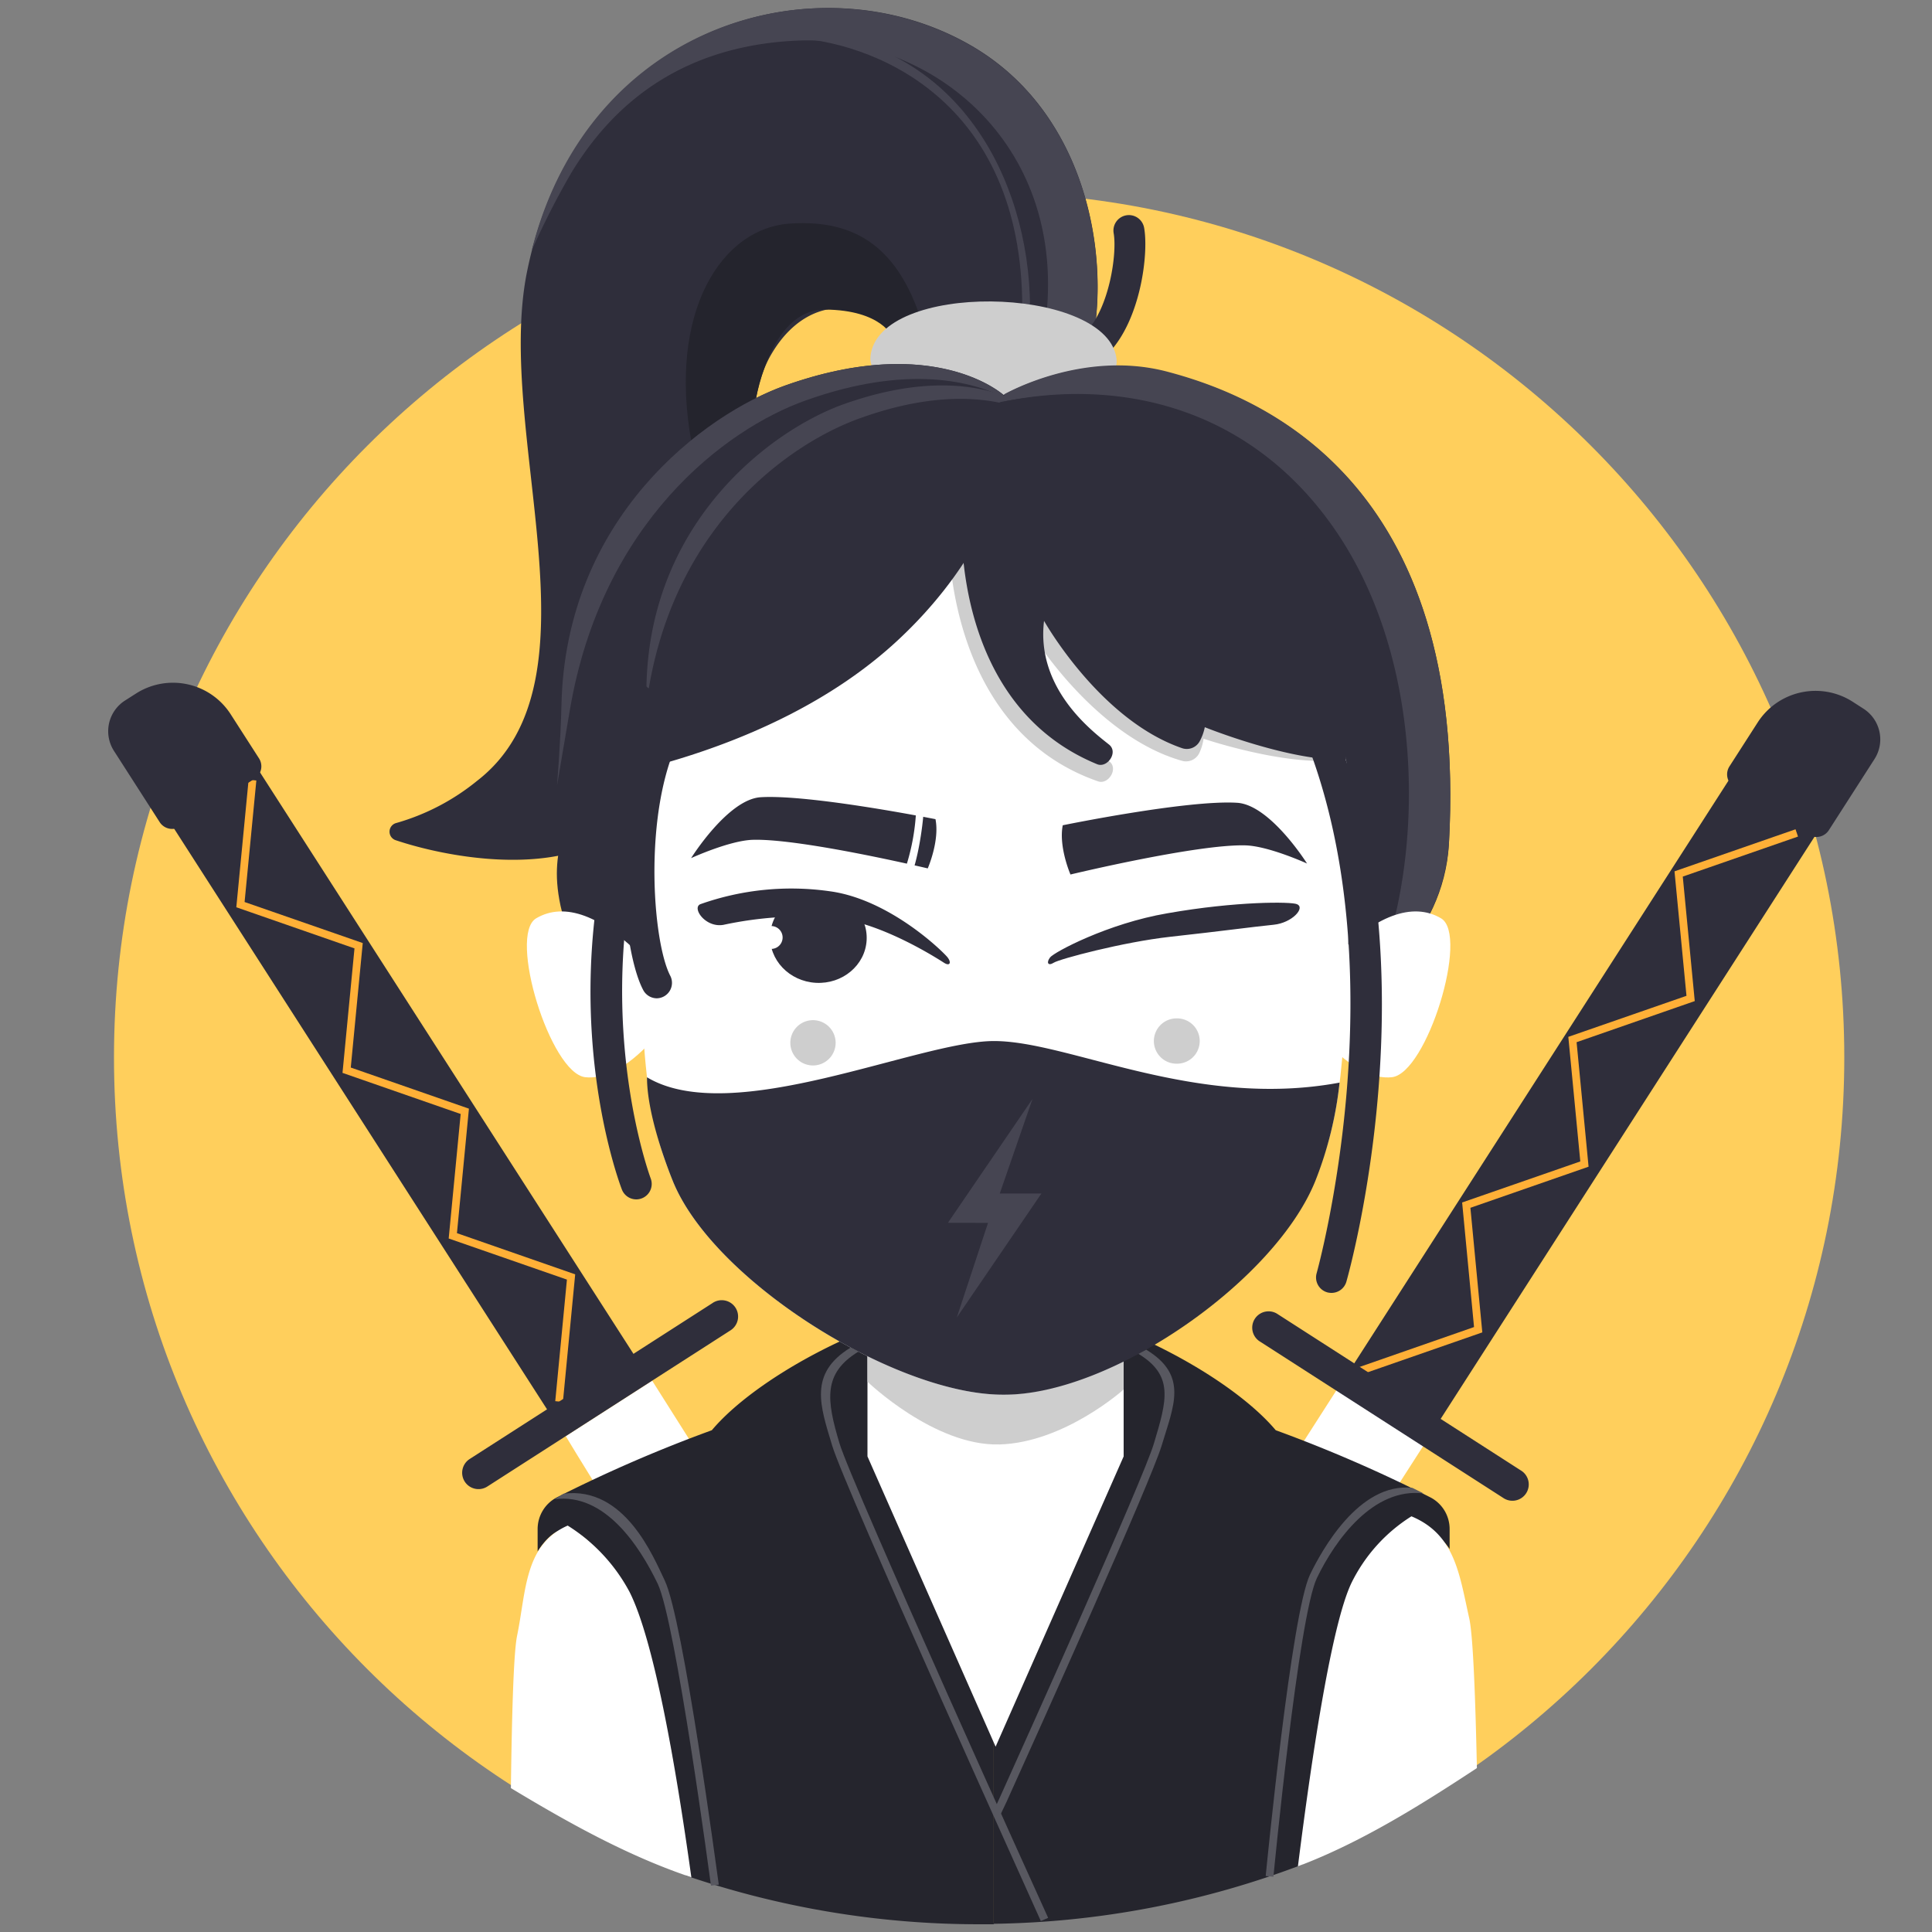 <svg width="145" height="145" fill="none" xmlns="http://www.w3.org/2000/svg"><rect width="100%" height="100%" fill="#808080" stroke="none"/><path d="M73.486 144.292c35.86 0 64.931-29.07 64.931-64.93 0-35.861-29.071-64.932-64.931-64.932S8.555 43.501 8.555 79.361c0 35.861 29.07 64.931 64.931 64.931z" fill="#FFCF5C"/><path d="M140.049 56.78l-32.941 51.291-6.486-4.166 31.784-49.49a4.492 4.492 0 016.204-1.351l.707.454a2.377 2.377 0 01.732 3.262z" fill="#2F2E3B"/><path d="M88.885 136.387c13.984-21.715 17.98-27.939 17.98-27.939l-6.525-4.164-20.578 32.103h9.123z" fill="#fff"/><path d="M16.834 53.794l31.8 49.515-6.486 4.165-32.94-51.29a2.378 2.378 0 01.715-3.286l.708-.455a4.489 4.489 0 016.203 1.351z" fill="#2F2E3B"/><path d="M69.664 136.387l-20.718-32.764-6.484 4.164s3.897 6.554 18.09 28.6h9.112z" fill="#fff"/><path d="M42.247 105.218l-.574-.058.876-9.124-8.874-3.085.899-9.344-8.868-3.086.899-9.343-8.869-3.086.923-9.57.58.058-.882 9.118 8.868 3.08-.899 9.343 8.868 3.086-.899 9.344 8.874 3.091-.922 9.576zm59.92-2.059l-.192-.545 8.654-3.016-.893-9.35 8.868-3.08-.899-9.35 8.868-3.08-.899-9.343 9.083-3.155.186.545-8.648 3.004.899 9.344-8.868 3.086.899 9.344-8.869 3.085.894 9.35-9.083 3.161z" fill="#FFB037"/><path d="M17.319 53.615a5.15 5.15 0 00-7.128-1.554l-.818.522a2.732 2.732 0 00-.818 3.776l3.428 5.341a1.113 1.113 0 001.537.337l5.585-3.59a1.107 1.107 0 00.33-1.537l-2.116-3.295zM53.503 97.78L35.251 109.5a1.229 1.229 0 00-.371 1.697c.366.57 1.126.735 1.697.368l18.252-11.722a1.228 1.228 0 00.372-1.697 1.228 1.228 0 00-1.698-.368zm78.412-43.556a5.154 5.154 0 013.245-2.255 5.16 5.16 0 013.889.7l.812.523a2.736 2.736 0 011.214 2.783 2.75 2.75 0 01-.39.993l-3.428 5.341a1.113 1.113 0 01-1.537.331l-5.586-3.584a1.114 1.114 0 01-.336-1.537l2.117-3.295zM94.585 100.7l18.222 11.713a1.226 1.226 0 101.325-2.061L95.91 98.639a1.226 1.226 0 10-1.325 2.061zM79.46 30.914c4.286-3.41 5.15-20.63-6.49-27.446C61.33-3.347 43.274 1.862 39.545 20.44c-2.425 12.128 5.962 30.682-3.747 38.17a16.93 16.93 0 01-6.044 3.155.673.673 0 00-.075 1.288c3.85 1.293 10.886 2.517 15.457.064 18.113-9.721 7.969-28.42 12.76-36.54 3.48-5.94 10.074-3.573 10.66 2.32.371 3.816 10.904 2.018 10.904 2.018z" fill="#2F2E3B"/><path d="M51.904 33.234l4.733-2.76s1.01-7.274 5.284-7.24c4.274.036 5.063 2.066 5.063 2.066l2.407-.412c-1.827-6.566-5.382-8.358-9.912-8.12-5.37.226-9.373 6.722-7.575 16.466z" fill="#24242D"/><path d="M42.856 13.01a59.744 59.744 0 00-2.952 5.8C44.242 1.548 61.654-3.139 72.958 3.48c11.64 6.803 10.777 24.024 6.502 27.434 0 0-.475.081-1.23.168l.36-8.027c.98-12.76-9.054-20.45-18.804-20.004-9.75.446-14.494 5.939-16.93 9.958z" fill="#464552"/><path d="M77.303 23.101h-.58c0-15.59-11.165-20.102-17.76-20.3v-.58c6.02.192 10.927 2.697 14.193 7.25 2.644 3.643 4.147 8.62 4.147 13.63z" fill="#464552"/><path d="M82.36 26.854a1.159 1.159 0 01-.835-1.96c1.74-1.816 2.32-5.87 2.059-7.384a1.16 1.16 0 012.285-.412c.348 1.95-.26 6.89-2.668 9.402a1.16 1.16 0 01-.84.354z" fill="#2F2E3B"/><path d="M65.331 26.744c.58-5.65 17.4-5.336 18.438 0 1.039 5.336-18.92 4.576-18.438 0z" fill="#CECECE"/><path d="M53.424 107.341a106.173 106.173 0 00-11.664 5.057 2.678 2.678 0 00-1.41 2.361v1.682s1.16-1.966 2.396-1.636c2.685.714 5.852 7.337 7.61 16.571.307 1.595.696 5.104 1.108 9.384a68.013 68.013 0 0022.022 3.66h1.096V97.626c-6.977-.035-17.37 5.214-21.158 9.715z" fill="#25252D"/><path d="M107.387 112.398a106.24 106.24 0 00-11.64-5.057c-3.788-4.501-14.181-9.75-21.182-9.75v46.794a67.685 67.685 0 0023.2-4.454c.383-3.898.742-7.059 1.027-8.555 1.74-9.234 4.924-15.857 7.609-16.571 1.241-.33 2.396 1.45 2.396 1.45v-1.496c0-.484-.13-.96-.378-1.376a2.683 2.683 0 00-1.032-.985z" fill="#25252D"/><path d="M84.332 109.307l-9.61 21.785-9.617-21.785V90.671h19.227v18.636z" fill="#fff"/><path d="M65.11 100.16v3.544s5.03 4.843 9.907 4.704c4.878-.139 9.315-4.124 9.315-4.124v-4.124H65.111z" fill="#CECECE"/><path d="M75.319 29.644c-5.881-3.672-16.49-3.48-24.998 6.183-5.603 6.38-8.514 14.877-7.708 20.613.806 5.736-1.613 6.542-.54 11.56 1.073 5.016 6.456 6.721 6.456 6.721s51.167.18 52.513 0c1.346-.18 7.308-4.292 7.702-11.38 1.526-27.422-14.337-33.604-21.06-35.38-6.432-1.733-12.365 1.683-12.365 1.683z" fill="#2F2E3B"/><path d="M87.684 27.915c-6.432-1.74-12.365 1.706-12.365 1.706.354-.087-.656.655-.302.58 8.77-1.874 18.56.203 24.987 9.28 7.389 10.44 6.739 26.042 3.103 34.11a14.052 14.052 0 005.637-10.267c1.526-27.428-14.337-33.616-21.06-35.409z" fill="#464552"/><path d="M100.096 71.92c3.103-3.202 5.922-4.257 8.057-2.999 2.134 1.259-1.068 11.635-3.689 11.925-2.622.29-5.22-3.01-5.22-3.01l.852-5.916zm-51.799 0c-3.109-3.202-5.922-4.257-8.056-2.999-2.135 1.259 1.067 11.635 3.688 11.925 2.622.29 5.22-3.01 5.22-3.01l-.852-5.916z" fill="#fff"/><path d="M74.57 37.932c-5.44 0-27.207 1.496-26.807 24.54.32 18.455.853 21.46 2.72 26.135 3.04 7.58 16.82 16.095 24.807 16.066 7.986-.029 20.335-8.486 23.374-16.066 1.868-4.64 2.401-7.68 2.72-26.135.4-23.032-21.344-24.54-26.813-24.54z" fill="#fff"/><path d="M71.23 41.18c.302 5.295 2.442 14.43 11.188 17.464.777.267 1.566-.992.806-1.526-1.264-.893-5.724-3.857-5.388-8.966 0 0 4.559 7.157 10.858 8.943a1.102 1.102 0 001.316-.58c.16-.34.267-.701.32-1.073 0 0 6.008 2.042 10.08 1.613-.476-14.042-4.745-20.7-12.807-24.61-8.062-3.909-13.757-1.067-13.757-1.067s-2.993 3.167-2.616 9.802z" fill="#CECECE"/><path d="M74.606 78.132c-5.69 0-19.645 6.548-26.048 2.72 0 2.732 1.438 6.548 1.925 7.755 3.04 7.58 16.82 16.095 24.807 16.066h.064c8.004.029 20.335-8.486 23.374-16.066a28.062 28.062 0 001.809-7.355c-10.834 2.019-20.277-3.12-25.931-3.12zm-7.163-30.137c5.527-5.162 7.128-10.063 7.128-10.063l.748-8.288s-5.139-4.704-16.362-.72c-6.067 2.158-16.536 9.89-16.82 24.042-.058 2.644-.33 5.98-.33 5.98s15.613-1.572 25.636-10.951z" fill="#2F2E3B"/><path d="M38.808 122.769c-.255 1.235-.389 5.672-.464 11.431 4.24 2.558 8.77 5.099 13.543 6.694-1.224-8.799-2.842-17.859-4.64-21.42a13.215 13.215 0 00-4.64-4.976c-3.271 1.432-3.115 4.982-3.8 8.271zm62.594-3.91c-1.416 3.045-2.854 12.18-3.99 21.211 4.755-1.792 9.279-4.64 13.432-7.372-.122-5.748-.302-10.051-.58-11.263-.742-3.301-1.056-6.264-4.333-7.633a12.29 12.29 0 00-4.529 5.057z" fill="#fff"/><path d="M47.757 90.016a1.16 1.16 0 01-1.084-.742c-.273-.702-6.49-17.4 2.459-36.018a1.16 1.16 0 112.094 1.003c-8.503 17.69-2.448 34.023-2.39 34.185a1.16 1.16 0 01-1.079 1.572z" fill="#2F2E3B"/><path d="M49.3 74.924a1.16 1.16 0 01-1.026-.62c-1.81-3.41-2.686-16.24 1.96-22.04a1.16 1.16 0 011.815 1.444c-3.955 4.976-3.236 16.68-1.74 19.534a1.16 1.16 0 01-1.009 1.682zm50.634 22.11a1.24 1.24 0 01-.319-.04 1.162 1.162 0 01-.8-1.433c.064-.226 6.299-22.736-1.015-40.536a1.16 1.16 0 112.14-.882c7.627 18.56 1.38 41.099 1.108 42.05a1.161 1.161 0 01-1.114.841z" fill="#2F2E3B"/><path d="M78.115 144.176c-.58-1.328-14.732-32.549-15.66-35.687-.888-2.952-1.804-5.411 1.392-7.354l.58.307c-2.68 1.63-2.396 3.637-1.421 6.885.928 3.097 15.503 35.287 15.66 35.612l-.551.237z" fill="#585860"/><path d="M75.064 136.242l-.528-.238.47-1.026c1.786-3.968 10.77-23.873 11.6-26.651.974-3.248 1.508-5.087-1.16-6.717l.58-.313c3.196 1.937 2.041 4.24 1.16 7.192-.83 2.749-9.118 21.153-11.635 26.726l-.487 1.027zM53.36 141.52c-.029-.197-2.645-19.848-4.002-22.666-1.357-2.819-3.967-6.833-7.731-6.334l.672-.418c4.606-.58 6.746 4.768 7.587 6.508 1.398 2.9 3.944 22.04 4.06 22.84l-.586.07zm42.213-.667l-.58-.052c.08-.806 1.925-19.691 3.323-22.62.84-1.74 3.665-6.96 7.685-6.514l.841.418c-3.764-.47-6.624 3.48-8.004 6.345-1.38 2.865-3.248 22.232-3.265 22.423z" fill="#585860"/><path d="M72.158 39.29c0 5.3 1.618 14.546 10.185 18.066.76.313 1.618-.905.887-1.479-1.206-.963-5.493-4.17-4.872-9.28 0 0 4.153 7.407 10.336 9.547a1.102 1.102 0 001.345-.51c.18-.331.308-.687.383-1.056 0 0 6.514 2.627 10.603 2.43.319-14.047-4.35-20.92-12.03-25.52-5.405-3.254-13.978-1.287-13.978-1.287s-2.86 2.453-2.86 9.088z" fill="#2F2E3B"/><path d="M42.77 53.285c2.383-14.071 11.64-21.078 17.707-23.235 7.714-2.75 12.557-1.375 14.83-.25v-.156s-5.127-4.704-16.35-.72c-6.067 2.158-16.536 9.89-16.82 24.042-.058 2.644-.33 5.98-.33 5.98s.701-4.095.962-5.661z" fill="#464552"/><path d="M63.324 30.334c-5.336 1.902-14.546 8.7-14.807 21.153 0 .075.18.185.18.162 2.094-12.377 10.625-18.427 15.961-20.3 4.577-1.63 7.999-1.612 10.36-1.125.034-.081.266-.047.3-.134a.835.835 0 000-.394c-2.279-.847-6.223-1.415-11.994.638z" fill="#464552"/><path d="M61.016 79.965a1.7 1.7 0 100-3.4 1.7 1.7 0 000 3.4zm27.284-.134a1.7 1.7 0 100-3.399 1.7 1.7 0 000 3.4z" fill="#CECECE"/><path d="M70.209 61.48c.325 1.63-.58 3.695-.58 3.695s-9.472-2.25-13.12-2.146c-1.74.046-4.64 1.374-4.64 1.374s2.755-4.414 5.22-4.57c3.759-.226 13.12 1.647 13.12 1.647zm9.552.458c-.319 1.636.58 3.695.58 3.695s9.466-2.28 13.114-2.187c1.74.04 4.64 1.363 4.64 1.363s-2.766-4.408-5.249-4.559c-3.73-.232-13.085 1.688-13.085 1.688zM52.565 67.86c-.661.273.377 1.798 1.74 1.549a27.97 27.97 0 018.12-.534c3.585.255 7.987 3.103 8.422 3.381.435.279.58 0 .272-.4-.307-.4-4.28-4.31-8.758-4.953a20.434 20.434 0 00-9.796.957z" fill="#2F2E3B"/><path d="M65.042 70.568c.106-1.877-1.428-3.491-3.427-3.604-1.999-.113-3.706 1.317-3.812 3.194-.106 1.877 1.428 3.491 3.427 3.604 1.999.113 3.705-1.317 3.812-3.194zm32.293-2.708c.662.267-.36 1.404-1.74 1.543-1.664.168-3.816.47-7.772.905-3.572.4-8.305 1.67-8.734 1.943-.43.272-.58 0-.279-.395.302-.394 4.339-2.552 8.799-3.312 5.19-.916 9.326-.875 9.727-.684z" fill="#2F2E3B"/><path d="M78.16 89.575h-3.126l2.46-7.105-6.351 9.303 3.01.006-2.343 7.1 6.35-9.304z" fill="#464552"/><path d="M57.878 71.218a.858.858 0 100-1.717.858.858 0 000 1.717zm10.562-5.713l-.51-.267a16.34 16.34 0 00.84-4.761h.58c-.098 1.96-.58 4.35-.91 5.028z" fill="#fff"/></svg>